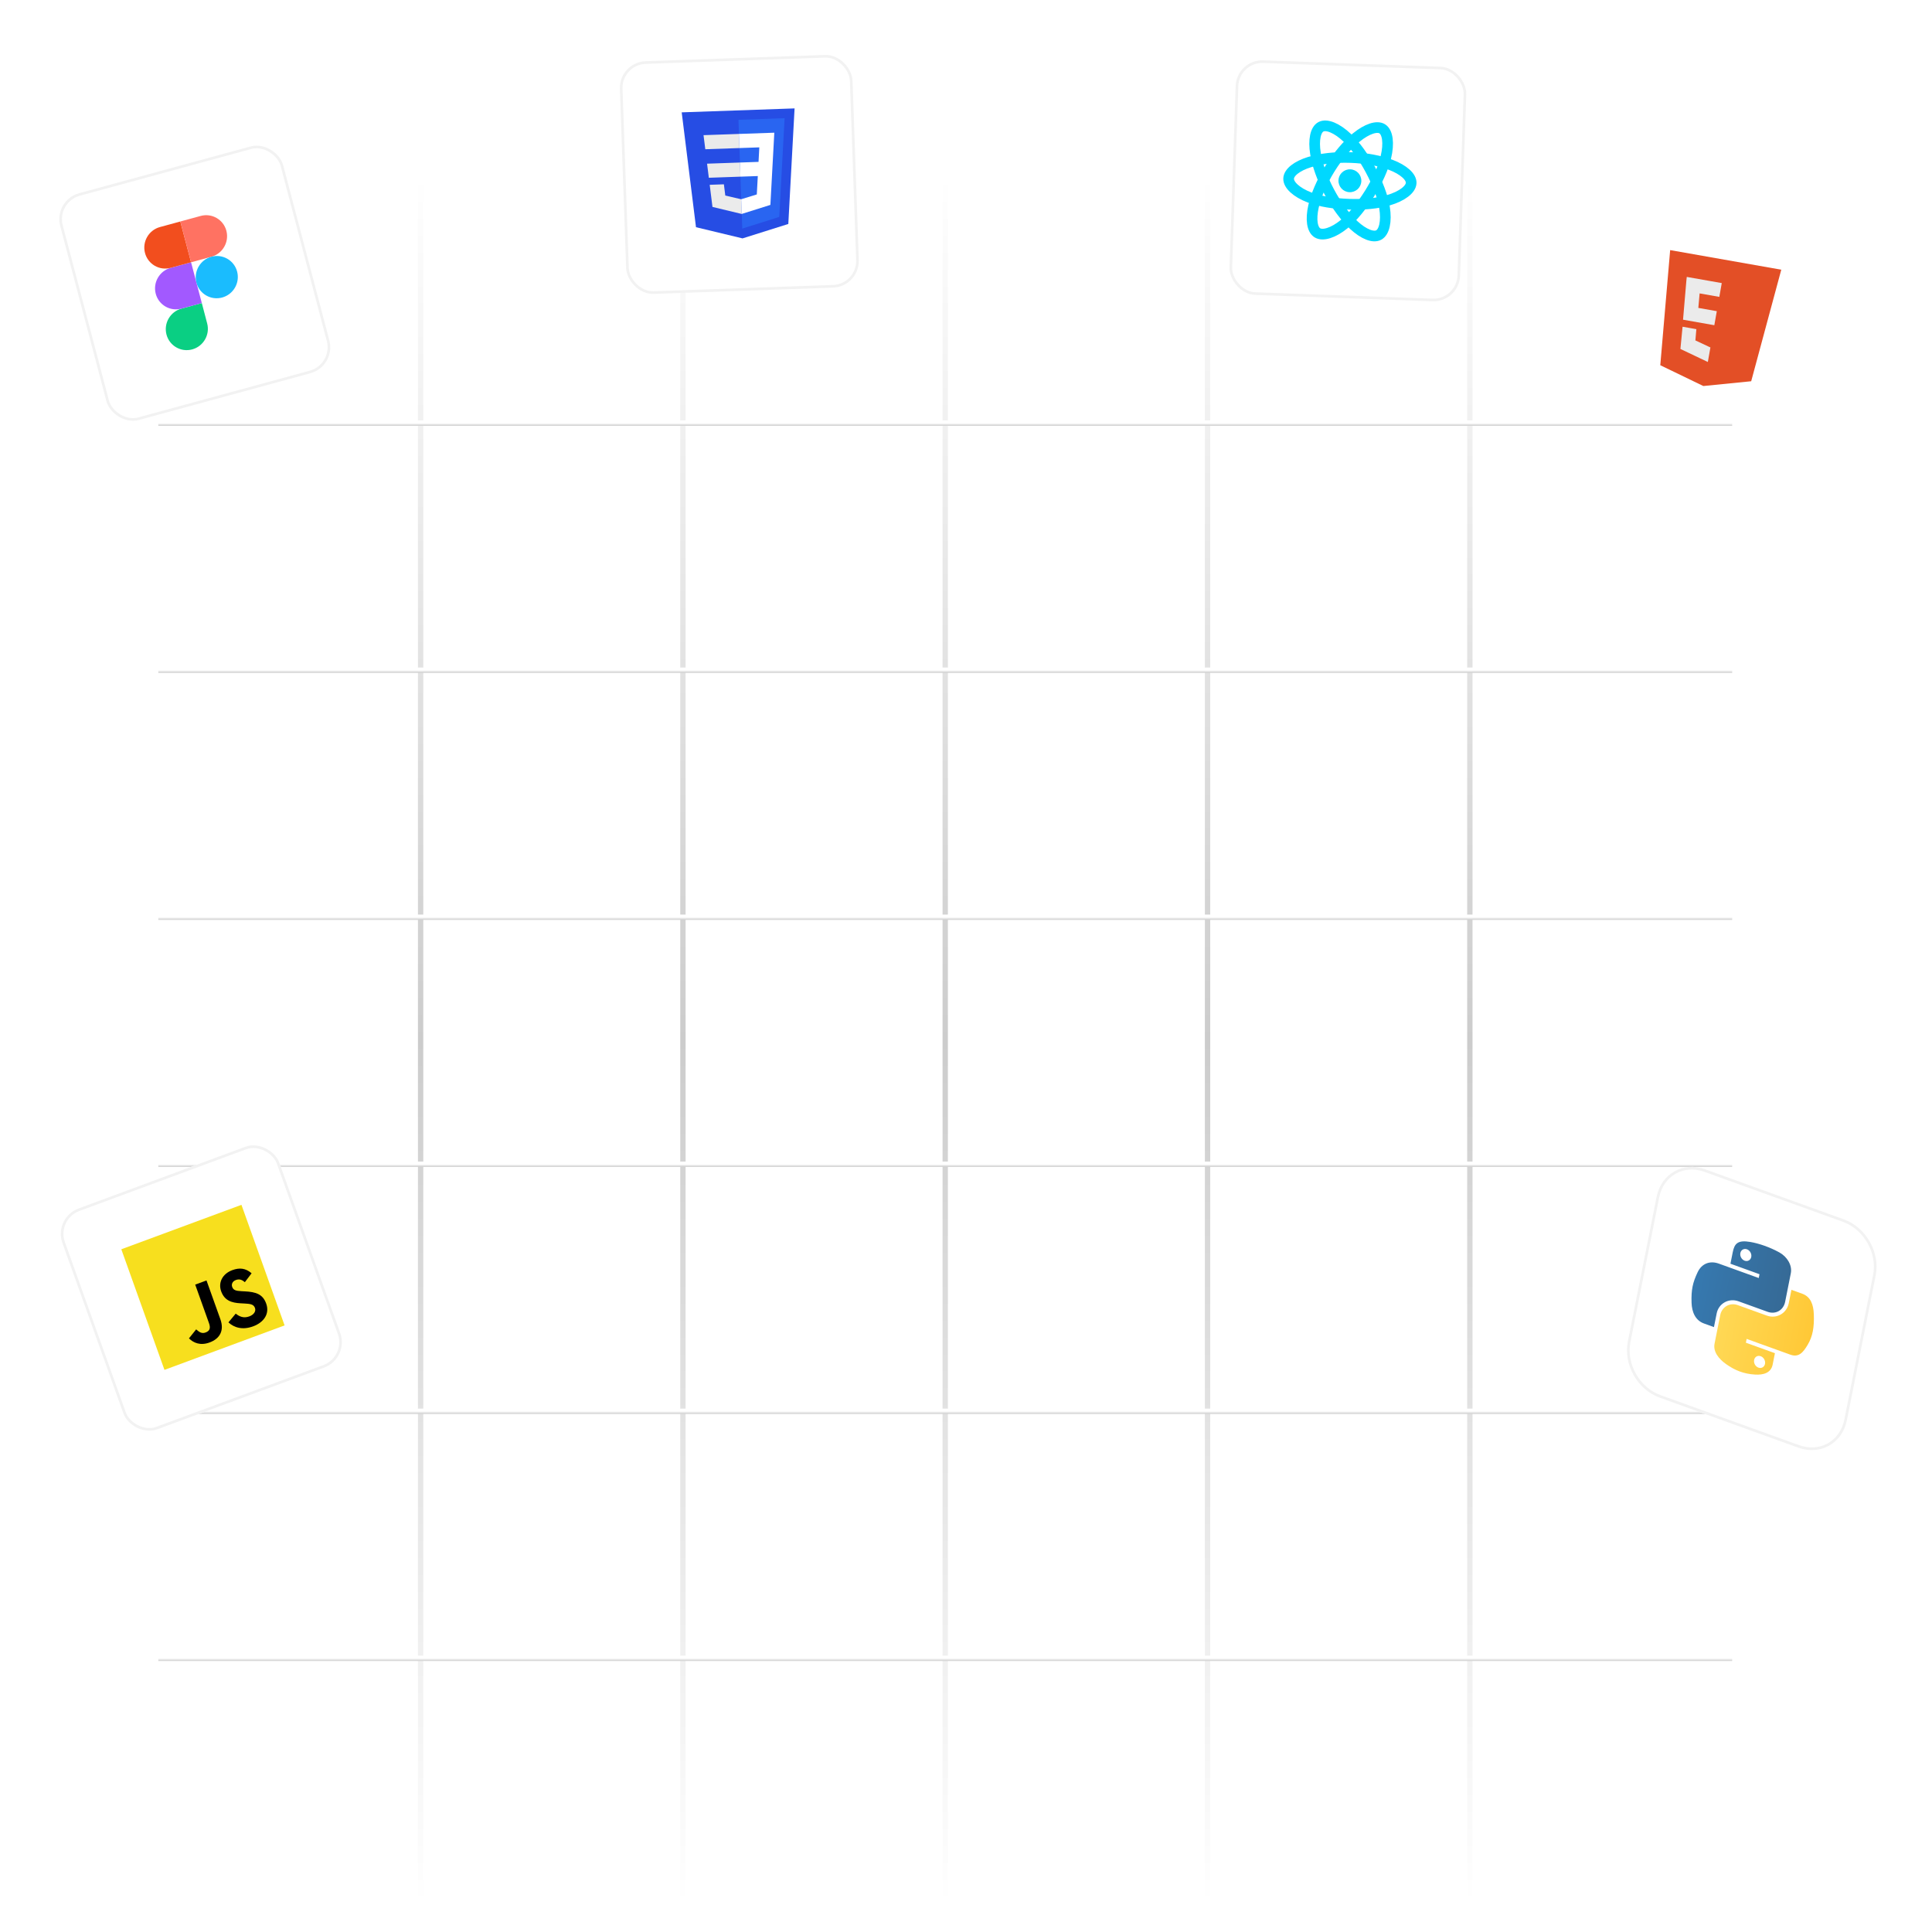 <svg width="362" height="357" viewBox="0 0 362 357" fill="none" xmlns="http://www.w3.org/2000/svg">
<path d="M78.81 33V357" stroke="url(#paint0_linear_9620_1053)"/>
<path d="M127.959 33V357" stroke="url(#paint1_linear_9620_1053)"/>
<path d="M177.108 33V357" stroke="url(#paint2_linear_9620_1053)"/>
<path d="M226.259 33V357" stroke="url(#paint3_linear_9620_1053)"/>
<path d="M275.408 33V357" stroke="url(#paint4_linear_9620_1053)"/>
<path d="M29.66 79.286H324.558" stroke="url(#paint5_linear_9620_1053)"/>
<path d="M29.66 125.572H324.558" stroke="url(#paint6_linear_9620_1053)"/>
<path d="M29.66 171.858H324.558" stroke="url(#paint7_linear_9620_1053)"/>
<path d="M29.66 218.142H324.558" stroke="url(#paint8_linear_9620_1053)"/>
<path d="M29.66 264.428H324.558" stroke="url(#paint9_linear_9620_1053)"/>
<path d="M29.66 310.714H324.558" stroke="url(#paint10_linear_9620_1053)"/>
<g filter="url(#filter0_d_9620_1053)">
<rect width="43.253" height="43.999" rx="5" transform="matrix(0.999 0.036 -0.034 0.999 231.699 6)" fill="white"/>
<rect x="0.241" y="0.259" width="42.753" height="43.499" rx="4.75" transform="matrix(0.999 0.036 -0.034 0.999 231.708 5.992)" stroke="#F2F2F2" stroke-width="0.5"/>
<path d="M252.858 30.89C254.041 30.932 255.033 30.007 255.073 28.824C255.114 27.641 254.188 26.648 253.005 26.606C251.822 26.564 250.83 27.489 250.79 28.672C250.749 29.855 251.675 30.848 252.858 30.89Z" fill="#00D8FF"/>
<path fill-rule="evenodd" clip-rule="evenodd" d="M253.081 24.393C255.957 24.495 258.614 25.003 260.604 25.768C263.003 26.69 264.451 28.009 264.412 29.156C264.371 30.351 262.743 31.64 260.108 32.411C258.115 32.994 255.51 33.243 252.781 33.146C249.982 33.046 247.343 32.632 245.374 31.881C242.882 30.929 241.411 29.512 241.451 28.34C241.49 27.203 242.958 25.997 245.379 25.247C247.425 24.614 250.177 24.29 253.081 24.393L253.081 24.393Z" stroke="#00D8FF" stroke-width="2"/>
<path fill-rule="evenodd" clip-rule="evenodd" d="M249.215 26.448C250.737 24.008 252.502 21.96 254.156 20.619C256.15 19.003 258.016 18.408 258.989 19.016C260.004 19.65 260.309 21.706 259.663 24.375C259.175 26.393 258.092 28.774 256.647 31.09C255.165 33.465 253.491 35.544 251.858 36.873C249.792 38.556 247.831 39.121 246.836 38.499C245.87 37.897 245.557 36.021 246.116 33.548C246.587 31.459 247.678 28.912 249.215 26.448L249.215 26.448Z" stroke="#00D8FF" stroke-width="2"/>
<path fill-rule="evenodd" clip-rule="evenodd" d="M249.068 30.827C247.713 28.288 246.818 25.734 246.481 23.628C246.074 21.092 246.489 19.178 247.501 18.639C248.556 18.077 250.489 18.841 252.479 20.737C253.984 22.17 255.506 24.3 256.793 26.711C258.112 29.183 259.079 31.675 259.417 33.754C259.844 36.386 259.357 38.368 258.322 38.919C257.319 39.454 255.538 38.787 253.674 37.066C252.099 35.612 250.437 33.392 249.068 30.827L249.068 30.827Z" stroke="#00D8FF" stroke-width="2"/>
</g>
<g filter="url(#filter1_d_9620_1053)">
<rect x="115.971" y="6.522" width="43.624" height="43.624" rx="5" transform="rotate(-2 115.971 6.522)" fill="white"/>
<rect x="116.229" y="6.764" width="43.124" height="43.124" rx="4.75" transform="rotate(-2 116.229 6.764)" stroke="#F2F2F2" stroke-width="0.5"/>
<g clip-path="url(#clip0_9620_1053)">
<path d="M148.88 15.191L147.707 36.843L139.13 39.546L130.409 37.45L127.73 15.93L148.88 15.191Z" fill="#264DE4"/>
<path d="M139.078 37.711L146.009 35.526L147.011 17.024L138.366 17.326L139.078 37.711Z" fill="#2965F1"/>
<path d="M138.647 25.332L132.484 25.547L132.814 28.187L138.739 27.98L138.647 25.332Z" fill="#EBEBEB"/>
<path d="M138.459 19.973L138.45 19.974L131.82 20.205L132.153 22.844L138.552 22.621L138.459 19.973Z" fill="#EBEBEB"/>
<path d="M132.979 29.506L133.495 33.651L138.971 34.967L138.983 34.963L138.887 32.208L138.875 32.212L135.899 31.519L135.636 29.413L134.203 29.464L132.979 29.506Z" fill="#EBEBEB"/>
<path d="M141.99 27.866L141.803 31.311L138.878 32.211L138.974 34.965L144.349 33.272L144.373 32.823L144.752 25.831L144.792 25.118L145.083 19.742L138.45 19.974L138.543 22.621L142.273 22.491L142.127 25.211L138.637 25.332L138.73 27.98L141.99 27.866Z" fill="white"/>
</g>
</g>
<g filter="url(#filter2_d_9620_1053)">
<rect width="43.302" height="43.95" rx="5" transform="matrix(0.965 -0.263 0.255 0.967 10 32.388)" fill="white"/>
<rect x="0.305" y="0.176" width="42.802" height="43.45" rx="4.75" transform="matrix(0.965 -0.263 0.255 0.967 9.966 32.474)" stroke="#F2F2F2" stroke-width="0.5"/>
<g clip-path="url(#clip1_9620_1053)">
<path d="M36.013 60.346C38.117 59.772 39.374 57.595 38.819 55.486L37.812 51.664L34 52.703C31.895 53.277 30.638 55.455 31.194 57.564C31.75 59.673 33.908 60.92 36.013 60.346Z" fill="#0ACF83"/>
<path d="M29.181 49.922C28.626 47.812 29.883 45.635 31.987 45.061L35.8 44.022L37.813 51.665L34 52.704C31.896 53.278 29.737 52.031 29.181 49.922Z" fill="#A259FF"/>
<path d="M27.168 42.279C26.612 40.17 27.869 37.992 29.974 37.419L33.786 36.38L35.799 44.022L31.987 45.061C29.882 45.635 27.723 44.389 27.168 42.279Z" fill="#F24E1E"/>
<path d="M33.786 36.379L37.599 35.34C39.703 34.767 41.862 36.013 42.417 38.122C42.973 40.231 41.716 42.409 39.612 42.983L35.799 44.022L33.786 36.379Z" fill="#FF7262"/>
<path d="M44.431 45.765C44.987 47.874 43.73 50.052 41.625 50.625C39.521 51.199 37.362 49.953 36.806 47.843C36.251 45.734 37.508 43.556 39.612 42.983C41.717 42.409 43.876 43.655 44.431 45.765Z" fill="#1ABCFE"/>
</g>
</g>
<path d="M311.088 68.43L312.939 46.861L333.759 50.532L328.122 71.433L319.159 72.328" fill="#E34F26"/>
<path d="M321.679 58.303L318.217 57.692L318.458 54.974L322.151 55.625L322.607 53.04L322.561 53.032L316.052 51.884L315.976 52.585L315.352 59.9L321.215 60.934L321.679 58.303ZM320.482 65.089L320.436 65.081L317.666 63.783L317.848 61.673L316.463 61.429L315.263 61.217L314.862 65.383L319.956 67.804L320.002 67.812L320.482 65.089Z" fill="#EBEBEB"/>
<g filter="url(#filter3_d_9620_1053)">
<path d="M310.407 219.094C311.269 214.761 315.337 212.464 319.492 213.964L345.475 223.344C349.631 224.844 352.301 229.573 351.44 233.907L346.051 261C345.189 265.334 341.122 267.63 336.966 266.13L310.983 256.75C306.827 255.25 304.157 250.521 305.019 246.188L310.407 219.094Z" fill="white"/>
<path d="M319.444 214.21L345.427 223.589C349.453 225.043 352.039 229.624 351.204 233.822L345.816 260.915C344.981 265.113 341.04 267.338 337.015 265.885L311.032 256.505C307.006 255.052 304.419 250.471 305.254 246.273L310.642 219.179C311.477 214.981 315.418 212.756 319.444 214.21Z" stroke="#F2F2F2" stroke-width="0.5"/>
<path d="M324.661 229.52C324.983 227.9 325.576 227.169 327.964 227.581C329.585 227.86 331.598 228.549 333.406 229.545C334.833 230.333 335.849 231.928 335.546 233.45L334.483 238.797C334.171 240.365 332.708 241.213 331.194 240.667L325.752 238.702C323.905 238.035 322.022 239.113 321.654 240.967L321.144 243.532L319.273 242.856C317.69 242.285 317.005 240.764 316.948 238.962C316.87 236.54 317.157 235.217 318.083 233.258C318.887 231.549 320.468 231.064 322.051 231.636L329.537 234.338L329.679 233.624L324.235 231.659L324.661 229.52L324.661 229.52Z" fill="url(#paint11_linear_9620_1053)"/>
<path d="M332.144 250.56C331.821 252.181 330.307 252.514 328.855 252.428C326.669 252.301 325.033 251.609 323.413 250.464C322.06 249.508 320.955 248.152 321.258 246.63L322.321 241.284C322.628 239.745 324.121 238.876 325.611 239.414L331.052 241.378C332.865 242.033 334.78 240.976 335.165 239.042L335.661 236.549L337.701 237.285C339.286 237.857 339.788 239.352 339.856 241.118C339.951 243.572 339.64 245.268 338.722 246.822C337.831 248.332 337.016 249.261 335.433 248.69L327.269 245.743L327.127 246.457L332.569 248.421L332.144 250.56Z" fill="url(#paint12_linear_9620_1053)"/>
<path d="M326.092 229.657C326.209 229.065 326.76 228.751 327.325 228.955C327.887 229.158 328.25 229.802 328.132 230.394C328.015 230.984 327.462 231.297 326.9 231.094C326.335 230.89 325.974 230.247 326.092 229.657ZM328.671 249.687C328.788 249.097 329.341 248.784 329.904 248.987C330.468 249.191 330.829 249.834 330.711 250.424C330.594 251.016 330.043 251.33 329.478 251.126C328.916 250.923 328.553 250.279 328.671 249.687Z" fill="white"/>
</g>
<g filter="url(#filter4_d_9620_1053)">
<rect width="43.34" height="43.913" rx="5" transform="matrix(0.938 -0.347 0.337 0.942 10 223.049)" fill="white"/>
<rect x="0.319" y="0.149" width="42.84" height="43.413" rx="4.75" transform="matrix(0.938 -0.347 0.337 0.942 9.97 223.168)" stroke="#F2F2F2" stroke-width="0.5"/>
<g clip-path="url(#clip2_9620_1053)">
<path d="M22.731 228.951L45.238 220.618L53.323 243.215L30.816 251.548L22.731 228.951Z" fill="#F7DF1E"/>
<path d="M35.406 245.644L36.754 243.96C37.298 244.428 37.779 244.817 38.504 244.548C39.199 244.291 39.54 243.856 39.16 242.794L36.577 235.574L38.691 234.79L41.286 242.041C42.072 244.24 41.147 245.717 39.273 246.411C37.581 247.037 36.284 246.521 35.406 245.644" fill="black"/>
<path d="M42.803 242.647L44.167 241.008C44.887 241.584 45.671 241.912 46.714 241.526C47.59 241.201 47.992 240.554 47.774 239.948C47.514 239.22 46.848 239.174 45.729 239.108L45.119 239.076C43.359 238.989 42.054 238.544 41.435 236.815C40.865 235.222 41.64 233.561 43.529 232.862C44.873 232.364 46.008 232.476 47.143 233.448L45.876 235.119C45.28 234.601 44.795 234.489 44.191 234.713C43.571 234.942 43.319 235.482 43.504 235.997C43.732 236.635 44.217 236.747 45.264 236.806L45.875 236.838C47.949 236.946 49.244 237.359 49.879 239.134C50.562 241.045 49.441 242.646 47.432 243.39C45.468 244.117 43.862 243.646 42.803 242.647Z" fill="black"/>
</g>
</g>
<defs>
<filter id="filter0_d_9620_1053" x="219.949" y="0.88" width="65.215" height="65.989" filterUnits="userSpaceOnUse" color-interpolation-filters="sRGB">
<feFlood flood-opacity="0" result="BackgroundImageFix"/>
<feColorMatrix in="SourceAlpha" type="matrix" values="0 0 0 0 0 0 0 0 0 0 0 0 0 0 0 0 0 0 127 0" result="hardAlpha"/>
<feOffset dy="5.12"/>
<feGaussianBlur stdDeviation="5.12"/>
<feComposite in2="hardAlpha" operator="out"/>
<feColorMatrix type="matrix" values="0 0 0 0 0 0 0 0 0 0 0 0 0 0 0 0 0 0 0.15 0"/>
<feBlend mode="normal" in2="BackgroundImageFix" result="effect1_dropShadow_9620_1053"/>
<feBlend mode="normal" in="SourceGraphic" in2="effect1_dropShadow_9620_1053" result="shape"/>
</filter>
<filter id="filter1_d_9620_1053" x="105.731" y="-0.12" width="65.6" height="65.6" filterUnits="userSpaceOnUse" color-interpolation-filters="sRGB">
<feFlood flood-opacity="0" result="BackgroundImageFix"/>
<feColorMatrix in="SourceAlpha" type="matrix" values="0 0 0 0 0 0 0 0 0 0 0 0 0 0 0 0 0 0 127 0" result="hardAlpha"/>
<feOffset dy="5.12"/>
<feGaussianBlur stdDeviation="5.12"/>
<feComposite in2="hardAlpha" operator="out"/>
<feColorMatrix type="matrix" values="0 0 0 0 0 0 0 0 0 0 0 0 0 0 0 0 0 0 0.15 0"/>
<feBlend mode="normal" in2="BackgroundImageFix" result="effect1_dropShadow_9620_1053"/>
<feBlend mode="normal" in="SourceGraphic" in2="effect1_dropShadow_9620_1053" result="shape"/>
</filter>
<filter id="filter2_d_9620_1053" x="-0.24" y="15.88" width="73.453" height="74.369" filterUnits="userSpaceOnUse" color-interpolation-filters="sRGB">
<feFlood flood-opacity="0" result="BackgroundImageFix"/>
<feColorMatrix in="SourceAlpha" type="matrix" values="0 0 0 0 0 0 0 0 0 0 0 0 0 0 0 0 0 0 127 0" result="hardAlpha"/>
<feOffset dy="5.12"/>
<feGaussianBlur stdDeviation="5.12"/>
<feComposite in2="hardAlpha" operator="out"/>
<feColorMatrix type="matrix" values="0 0 0 0 0 0 0 0 0 0 0 0 0 0 0 0 0 0 0.15 0"/>
<feBlend mode="normal" in2="BackgroundImageFix" result="effect1_dropShadow_9620_1053"/>
<feBlend mode="normal" in="SourceGraphic" in2="effect1_dropShadow_9620_1053" result="shape"/>
</filter>
<filter id="filter3_d_9620_1053" x="293.218" y="206.128" width="70.022" height="78.079" filterUnits="userSpaceOnUse" color-interpolation-filters="sRGB">
<feFlood flood-opacity="0" result="BackgroundImageFix"/>
<feColorMatrix in="SourceAlpha" type="matrix" values="0 0 0 0 0 0 0 0 0 0 0 0 0 0 0 0 0 0 127 0" result="hardAlpha"/>
<feOffset dy="5.12"/>
<feGaussianBlur stdDeviation="5.12"/>
<feComposite in2="hardAlpha" operator="out"/>
<feColorMatrix type="matrix" values="0 0 0 0 0 0 0 0 0 0 0 0 0 0 0 0 0 0 0.15 0"/>
<feBlend mode="normal" in2="BackgroundImageFix" result="effect1_dropShadow_9620_1053"/>
<feBlend mode="normal" in="SourceGraphic" in2="effect1_dropShadow_9620_1053" result="shape"/>
</filter>
<filter id="filter4_d_9620_1053" x="-0.24" y="202.88" width="75.916" height="76.876" filterUnits="userSpaceOnUse" color-interpolation-filters="sRGB">
<feFlood flood-opacity="0" result="BackgroundImageFix"/>
<feColorMatrix in="SourceAlpha" type="matrix" values="0 0 0 0 0 0 0 0 0 0 0 0 0 0 0 0 0 0 127 0" result="hardAlpha"/>
<feOffset dy="5.12"/>
<feGaussianBlur stdDeviation="5.12"/>
<feComposite in2="hardAlpha" operator="out"/>
<feColorMatrix type="matrix" values="0 0 0 0 0 0 0 0 0 0 0 0 0 0 0 0 0 0 0.15 0"/>
<feBlend mode="normal" in2="BackgroundImageFix" result="effect1_dropShadow_9620_1053"/>
<feBlend mode="normal" in="SourceGraphic" in2="effect1_dropShadow_9620_1053" result="shape"/>
</filter>
<linearGradient id="paint0_linear_9620_1053" x1="79.31" y1="33" x2="79.31" y2="357" gradientUnits="userSpaceOnUse">
<stop stop-color="white"/>
<stop offset="0.5" stop-color="#CCCCCC"/>
<stop offset="1" stop-color="white"/>
</linearGradient>
<linearGradient id="paint1_linear_9620_1053" x1="128.459" y1="33" x2="128.459" y2="357" gradientUnits="userSpaceOnUse">
<stop stop-color="white"/>
<stop offset="0.5" stop-color="#CCCCCC"/>
<stop offset="1" stop-color="white"/>
</linearGradient>
<linearGradient id="paint2_linear_9620_1053" x1="177.608" y1="33" x2="177.608" y2="357" gradientUnits="userSpaceOnUse">
<stop stop-color="white"/>
<stop offset="0.5" stop-color="#CCCCCC"/>
<stop offset="1" stop-color="white"/>
</linearGradient>
<linearGradient id="paint3_linear_9620_1053" x1="226.759" y1="33" x2="226.759" y2="357" gradientUnits="userSpaceOnUse">
<stop stop-color="white"/>
<stop offset="0.5" stop-color="#CCCCCC"/>
<stop offset="1" stop-color="white"/>
</linearGradient>
<linearGradient id="paint4_linear_9620_1053" x1="275.908" y1="33" x2="275.908" y2="357" gradientUnits="userSpaceOnUse">
<stop stop-color="white"/>
<stop offset="0.5" stop-color="#CCCCCC"/>
<stop offset="1" stop-color="white"/>
</linearGradient>
<linearGradient id="paint5_linear_9620_1053" x1="177.109" y1="79.286" x2="177.109" y2="80.286" gradientUnits="userSpaceOnUse">
<stop stop-color="white"/>
<stop offset="0.5" stop-color="#CCCCCC"/>
<stop offset="1" stop-color="white"/>
</linearGradient>
<linearGradient id="paint6_linear_9620_1053" x1="177.109" y1="125.572" x2="177.109" y2="126.572" gradientUnits="userSpaceOnUse">
<stop stop-color="white"/>
<stop offset="0.5" stop-color="#CCCCCC"/>
<stop offset="1" stop-color="white"/>
</linearGradient>
<linearGradient id="paint7_linear_9620_1053" x1="177.109" y1="171.858" x2="177.109" y2="172.858" gradientUnits="userSpaceOnUse">
<stop stop-color="white"/>
<stop offset="0.5" stop-color="#CCCCCC"/>
<stop offset="1" stop-color="white"/>
</linearGradient>
<linearGradient id="paint8_linear_9620_1053" x1="177.109" y1="218.142" x2="177.109" y2="219.142" gradientUnits="userSpaceOnUse">
<stop stop-color="white"/>
<stop offset="0.5" stop-color="#CCCCCC"/>
<stop offset="1" stop-color="white"/>
</linearGradient>
<linearGradient id="paint9_linear_9620_1053" x1="177.109" y1="264.428" x2="177.109" y2="265.428" gradientUnits="userSpaceOnUse">
<stop stop-color="white"/>
<stop offset="0.5" stop-color="#CCCCCC"/>
<stop offset="1" stop-color="white"/>
</linearGradient>
<linearGradient id="paint10_linear_9620_1053" x1="177.109" y1="310.714" x2="177.109" y2="311.714" gradientUnits="userSpaceOnUse">
<stop stop-color="white"/>
<stop offset="0.5" stop-color="#CCCCCC"/>
<stop offset="1" stop-color="white"/>
</linearGradient>
<linearGradient id="paint11_linear_9620_1053" x1="334.827" y1="237.067" x2="317.602" y2="233.5" gradientUnits="userSpaceOnUse">
<stop stop-color="#366A96"/>
<stop offset="1" stop-color="#3679B0"/>
</linearGradient>
<linearGradient id="paint12_linear_9620_1053" x1="339.096" y1="247.187" x2="304.987" y2="240.403" gradientUnits="userSpaceOnUse">
<stop stop-color="#FFC836"/>
<stop offset="1" stop-color="#FFE873"/>
</linearGradient>
<clipPath id="clip0_9620_1053">
<rect width="24" height="24" fill="white" transform="translate(126.307 15.979) rotate(-2)"/>
</clipPath>
<clipPath id="clip1_9620_1053">
<rect width="24" height="24" fill="white" transform="matrix(0.965 -0.263 0.255 0.967 22.189 39.404)"/>
</clipPath>
<clipPath id="clip2_9620_1053">
<rect width="24" height="24" fill="white" transform="matrix(0.938 -0.347 0.337 0.942 22.731 228.951)"/>
</clipPath>
</defs>
</svg>
